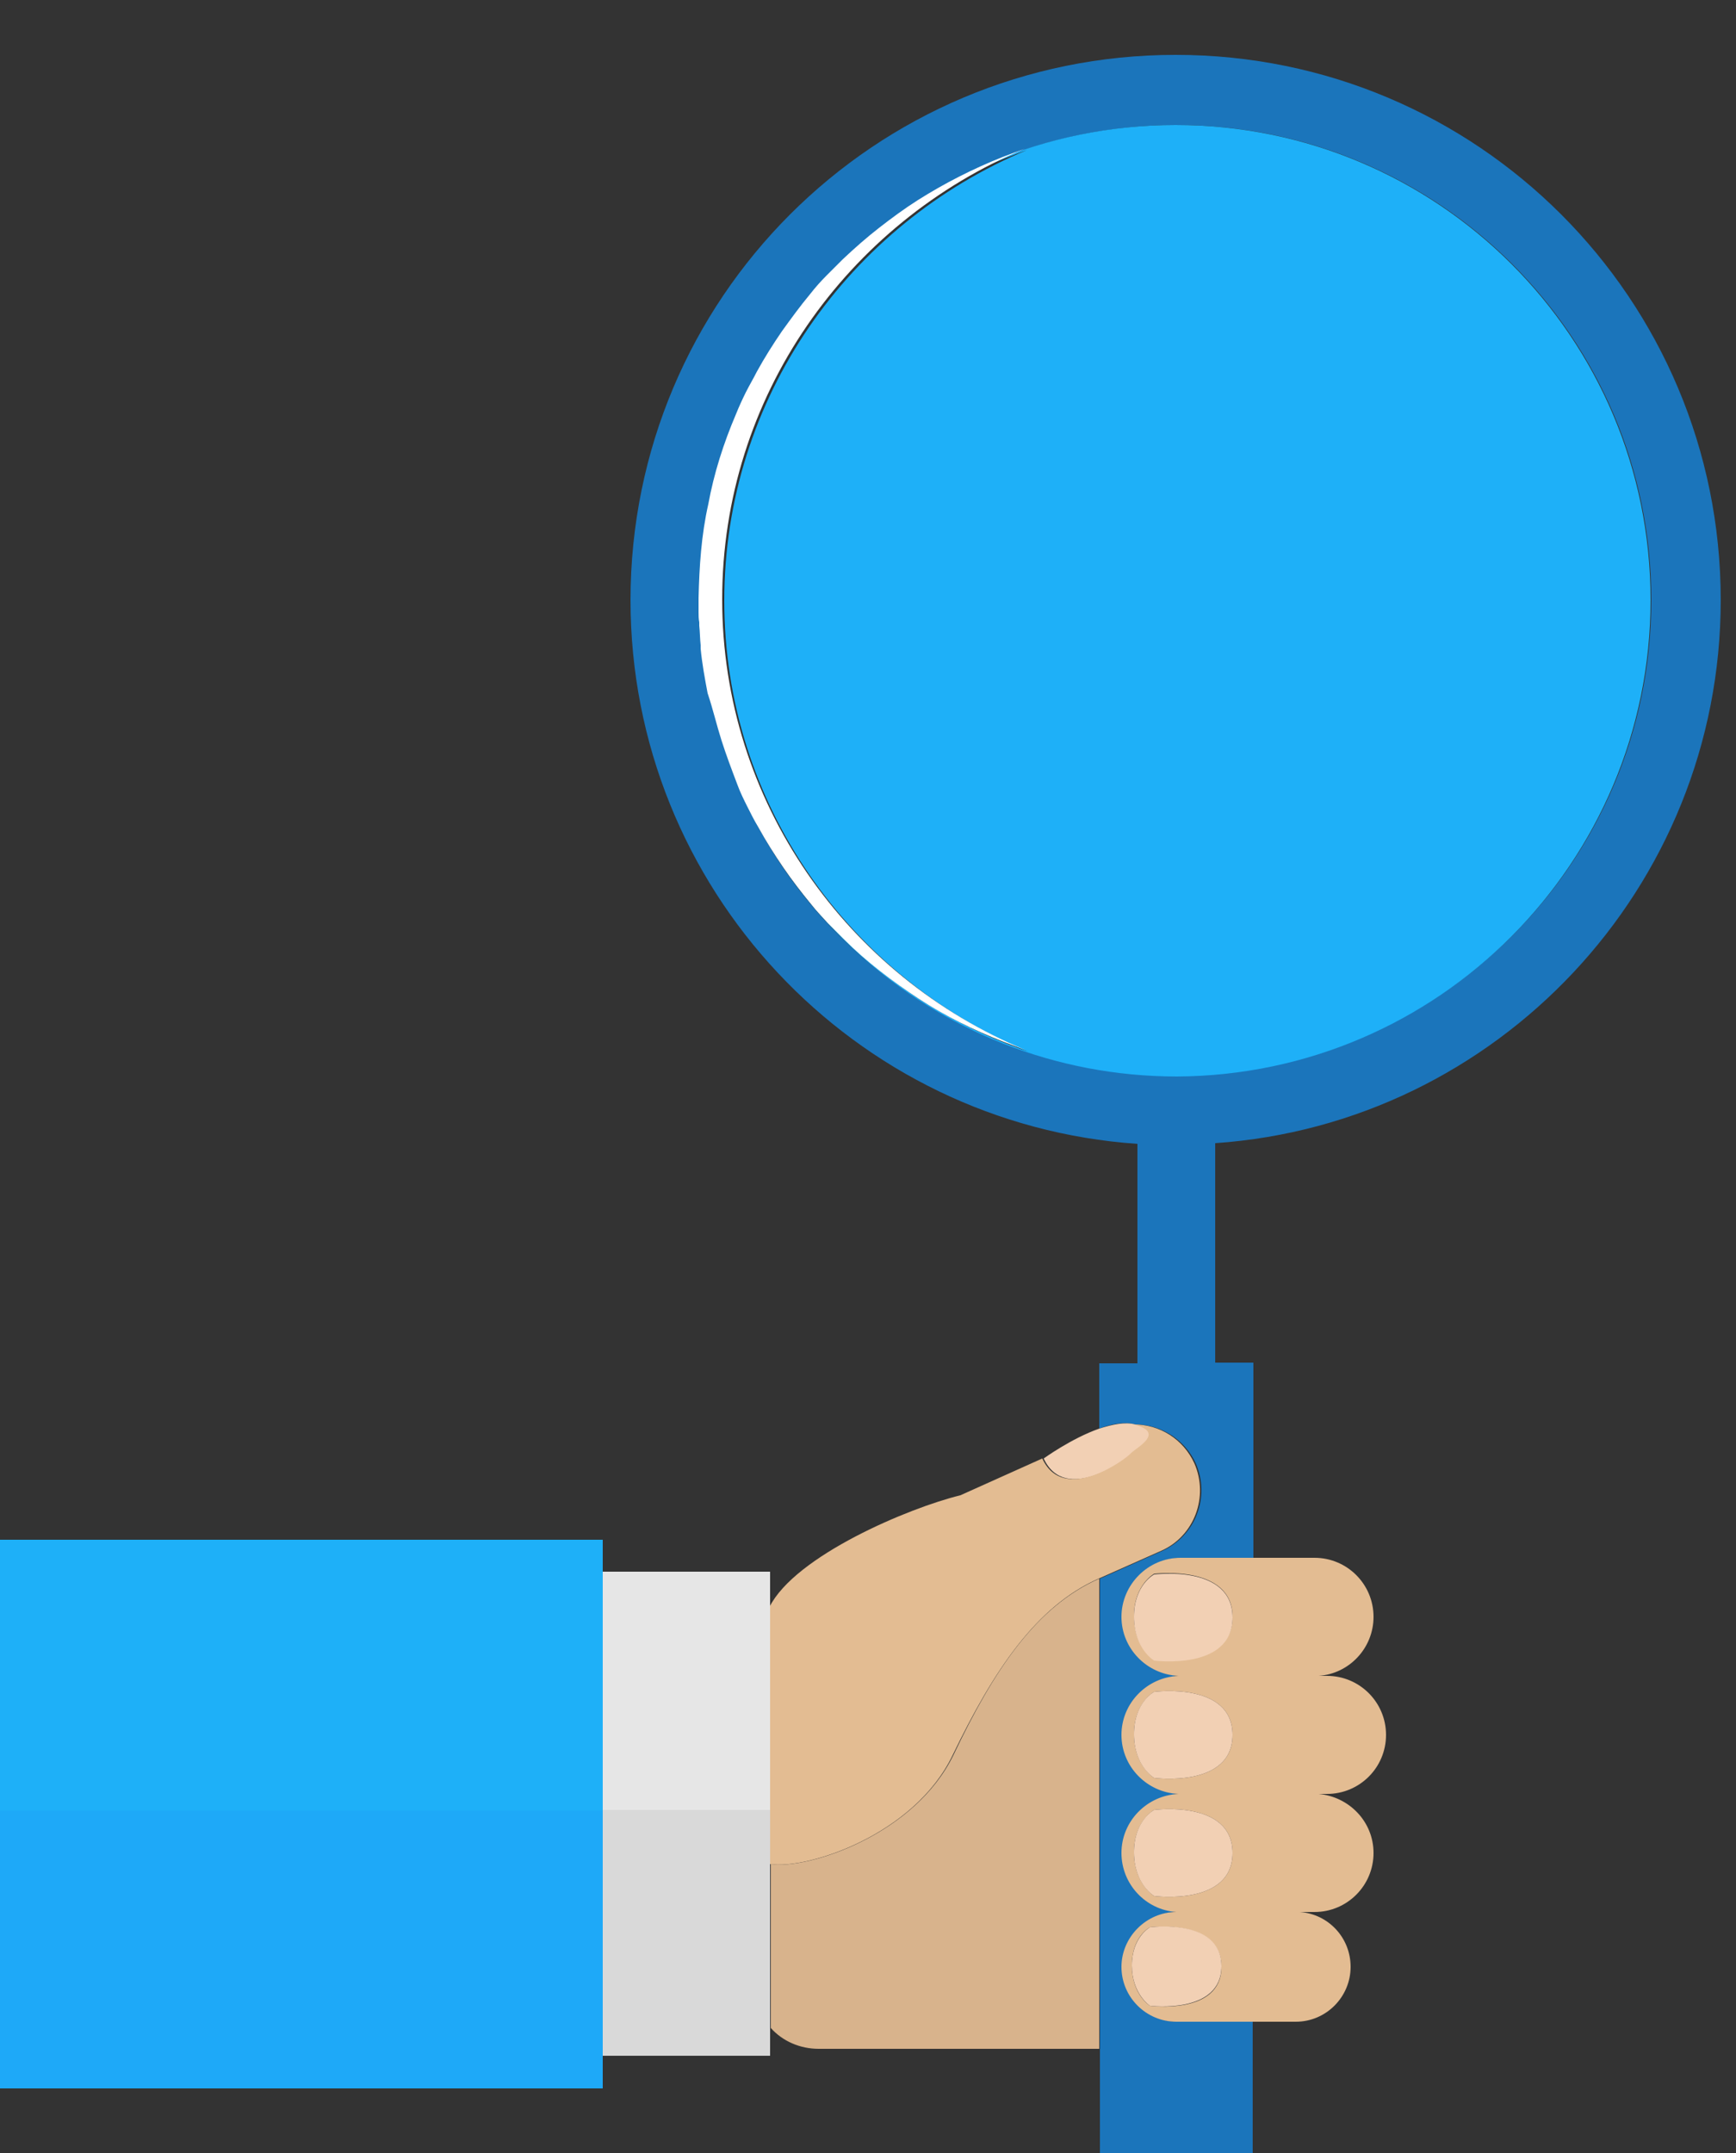 <svg version="1.1" id="magnifyingglasSvg" xmlns="http://www.w3.org/2000/svg" xmlns:xlink="http://www.w3.org/1999/xlink" width="250px" height="310px" viewBox="0 0 250 310" style="enable-background:new 0 0 250 310;" xml:space="preserve">
<rect x="0" y="0" width="250" height="310" fill="#333333" stroke="none"/>
<style type="text/css">
	.st0{fill:#D8B38C;}
	.st1{fill:#1B75BB;}
	.st2{fill:#1EB0F8;}
	.st3{fill:#FFFFFF;}
	.st4{fill:#E3BC92;}
	.st5{fill:#F2D0B4;}
	.st6{fill:#E6E6E6;}
	.st7{fill:#D9D9D9;}
	.st8{fill:#1EA9F8;}
    
</style>
<g id="XMLID_1_">
	<path id="XMLID_17_" class="st0 magniFill" d="M137.3,252.7c-5.6,11.5-20.9,16.5-26.3,15.7V292c1.7,1.9,4.2,3,6.9,3h40.4v-67.7
		C149.2,231.3,143.1,240.5,137.3,252.7z"/>
	<path id="XMLID_16_" class="st1 magniFill" d="M247.8,86.4c0-43.4-35.1-78.5-78.5-78.5S90.8,43,90.8,86.4c0,41.5,32.2,75.5,73,78.3v31.6h-5.5
		v9.4c1.8-0.7,3.7-1,5.2-0.6l0,0c3.6,0,7.1,2.1,8.7,5.6c2.1,4.8,0,10.4-4.8,12.6l-9,4l0,0V295v15h22v-18.9h-10.8
		c-4.4,0-7.9-3.6-7.9-7.9c0-4.4,3.6-7.9,7.9-7.9c-4.4-0.3-7.9-4-7.9-8.5c0-4.6,3.7-8.3,8.2-8.5c-4.5-0.2-8.2-3.9-8.2-8.5
		s3.7-8.3,8.2-8.5c-4.5-0.2-8.2-3.9-8.2-8.5c0-4.7,3.8-8.5,8.5-8.5h10.3v-28.1H175v-31.6C215.5,161.8,247.8,127.9,247.8,86.4z
		 M169.3,154.8c-35.4,0-64.4-26.8-68-61.2c0-0.1,0-0.3,0-0.4v-0.1c-0.1-0.9-0.2-1.9-0.2-2.8c0-0.2,0-0.3,0-0.5c0-0.5,0-1-0.1-1.5
		c0-0.5,0-1,0-1.6c0-0.1,0-0.2,0-0.3l0,0l0,0v-0.1c0.1-37.7,30.7-68.3,68.4-68.3c37.8,0,68.4,30.6,68.4,68.4
		S207.1,154.8,169.3,154.8z"/>
	<path id="XMLID_14_" class="st2 magniFill" d="M237.7,86.4c0-37.8-30.6-68.4-68.4-68.4s-68.4,30.6-68.4,68.3c0.1-4.5,0.5-9,1.4-13.5
		s2.3-8.8,4-13c0.4-1,0.9-2.1,1.4-3.1s1-2,1.6-3c1.1-2,2.3-3.9,3.6-5.8c1.3-1.9,2.7-3.7,4.1-5.4c0.7-0.9,1.5-1.7,2.3-2.6
		c0.8-0.8,1.6-1.6,2.4-2.4c1.6-1.6,3.4-3.1,5.2-4.5c1.8-1.4,3.7-2.7,5.6-4c3.8-2.5,7.9-4.5,12.2-6.2c1.1-0.4,2-0.8,3.2-1.2
		c-25.6,10.7-43.6,35.7-43.6,64.9s18,54.2,43.7,64.9c-1.2-0.4-2.1-0.8-3.2-1.2c-4.3-1.7-8.4-3.8-12.2-6.2c-3.8-2.5-7.5-5.3-10.7-8.5
		c-0.8-0.8-1.6-1.6-2.4-2.4c-0.8-0.8-1.5-1.7-2.3-2.6c-1.5-1.7-2.8-3.6-4.1-5.4c-1.3-1.9-2.5-3.8-3.6-5.8c-0.5-1-1.1-2-1.6-3
		s-1-2.1-1.4-3.1c-0.9-2.1-1.6-4.2-2.3-6.4c-0.7-2.2-1.2-4.4-1.7-6.6c-0.4-2.1-0.8-4.2-1-6.4c3.6,34.4,32.7,61.2,68,61.2
		C207.1,154.8,237.7,124.2,237.7,86.4z"/>
	<path id="XMLID_114_" class="st3 magniFill" d="M103.9,106.6c0.7,2.2,1.5,4.3,2.3,6.4c0.4,1.1,0.9,2.1,1.4,3.1s1,2,1.6,3
		c1.1,2,2.3,3.9,3.6,5.8c1.3,1.9,2.7,3.7,4.1,5.4c0.7,0.9,1.5,1.7,2.3,2.6c0.8,0.8,1.6,1.6,2.4,2.4c3.2,3.2,6.9,6,10.7,8.5
		s7.9,4.5,12.2,6.2c1.1,0.4,2.1,0.8,3.2,1.2c-25.6-10.6-43.7-35.7-43.7-64.9s18-54.2,43.6-64.9c-1.1,0.4-2.1,0.8-3.2,1.2
		c-4.3,1.7-8.4,3.8-12.2,6.2c-1.9,1.2-3.8,2.6-5.6,4c-1.8,1.4-3.5,2.9-5.2,4.5c-0.8,0.8-1.6,1.6-2.4,2.4c-0.8,0.8-1.6,1.7-2.3,2.6
		c-1.5,1.8-2.8,3.6-4.1,5.4c-1.3,1.9-2.5,3.8-3.6,5.8c-0.5,1-1.1,2-1.6,3s-1,2.1-1.4,3.1c-1.8,4.2-3.2,8.6-4,13
		c-1,4.4-1.3,9-1.4,13.5v0.1l0,0c0,0.1,0,0.2,0,0.3c0,0.5,0,1.1,0,1.6s0,1,0.1,1.5c0,0.2,0,0.3,0,0.5c0.1,0.9,0.1,1.9,0.2,2.8V93
		c0,0.1,0,0.3,0,0.4c0.2,2.1,0.6,4.3,1,6.4C102.7,102.2,103.2,104.4,103.9,106.6z"/>
	<path id="XMLID_13_" class="st4 magniFill" d="M161.5,232.8c0,4.6,3.7,8.3,8.2,8.5c-4.5,0.2-8.2,3.9-8.2,8.5s3.7,8.3,8.2,8.5
		c-4.5,0.2-8.2,3.9-8.2,8.5c0,4.5,3.5,8.2,7.9,8.5c-4.3,0-7.9,3.6-7.9,7.9c0,4.4,3.6,7.9,7.9,7.9h10.8h6.4c4.4,0,7.9-3.6,7.9-7.9
		c0-4.2-3.2-7.6-7.3-7.9h2.1c4.7,0,8.5-3.8,8.5-8.5c0-4.5-3.5-8.1-7.9-8.5h1.2c4.7,0,8.5-3.8,8.5-8.5s-3.8-8.5-8.5-8.5h-1.2
		c4.4-0.3,7.9-4,7.9-8.5c0-4.7-3.8-8.5-8.5-8.5h-9.2H170C165.3,224.3,161.5,228.2,161.5,232.8z M165.6,288.8c0,0-2.6-1.6-2.6-5.8
		s2.6-5.5,2.6-5.5s10.3-1.3,10.3,5.7S165.6,288.8,165.6,288.8z M166.2,273c0,0-2.9-1.8-2.9-6.3s2.9-6.1,2.9-6.1s11.3-1.5,11.3,6.2
		S166.2,273,166.2,273z M166.2,256c0,0-2.9-1.8-2.9-6.3s2.9-6.1,2.9-6.1s11.3-1.5,11.3,6.2C177.5,257.5,166.2,256,166.2,256z
		 M177.5,232.8c0,7.6-11.3,6.2-11.3,6.2s-2.9-1.8-2.9-6.3s2.9-6.1,2.9-6.1S177.5,225.2,177.5,232.8z"/>
	<path id="XMLID_12_" class="st5 magniFill" d="M166.2,226.7c0,0-2.9,1.5-2.9,6.1s2.9,6.3,2.9,6.3s11.3,1.5,11.3-6.2S166.2,226.7,166.2,226.7z
		"/>
	<path id="XMLID_11_" class="st5 magniFill" d="M166.2,243.6c0,0-2.9,1.5-2.9,6.1s2.9,6.3,2.9,6.3s11.3,1.5,11.3-6.2S166.2,243.6,166.2,243.6z
		"/>
	<path id="XMLID_7_" class="st5 magniFill" d="M166.2,260.6c0,0-2.9,1.5-2.9,6.1s2.9,6.3,2.9,6.3s11.3,1.5,11.3-6.2S166.2,260.6,166.2,260.6z"
		/>
	<path id="XMLID_6_" class="st5 magniFill" d="M165.6,277.5c0,0-2.6,1.4-2.6,5.5s2.6,5.8,2.6,5.8s10.3,1.3,10.3-5.7S165.6,277.5,165.6,277.5z"
		/>
	<path id="XMLID_5_" class="st5 magniFill" d="M163,209.3c0.7-0.8,5.2-3,0.5-4.2l0,0c-1.5-0.4-3.3,0-5.2,0.6c-4,1.4-8,4.3-8,4.3
		C153.4,216.7,162.3,210.1,163,209.3z"/>
	<path id="XMLID_2_" class="st4 magniFill" d="M110.9,268.4c5.4,0.8,20.8-4.2,26.3-15.7c5.9-12.2,12-21.4,21-25.4l0,0l9-4
		c4.8-2.1,6.9-7.8,4.8-12.6c-1.6-3.5-5-5.6-8.7-5.6c4.7,1.2,0.2,3.4-0.5,4.2s-9.6,7.4-12.7,0.7l-11.8,5.3
		c-7.4,1.8-23.8,8.7-27.5,16.1v30.3L110.9,268.4L110.9,268.4z"/>
	<polygon id="XMLID_127_" class="st6 magniFill" points="110.9,261.6 110.9,231.4 110.9,226.3 86.8,226.3 86.8,261.6 	"/>
	<polygon id="XMLID_128_" class="st7 magniFill" points="110.9,260.6 86.8,260.6 86.8,260.7 86.8,296 110.9,296 110.9,291 110.9,267.4 	"/>
	<polygon id="XMLID_129_" class="st2 magniFill" points="86.8,261.6 86.8,226.3 86.8,221.7 0,221.7 0,261.7 86.8,261.7 	"/>
	<polygon id="XMLID_130_" class="st8 magniFill" points="0,260.7 0,300.7 86.8,300.7 86.8,296 86.8,260.7 	"/>
</g>
</svg>
